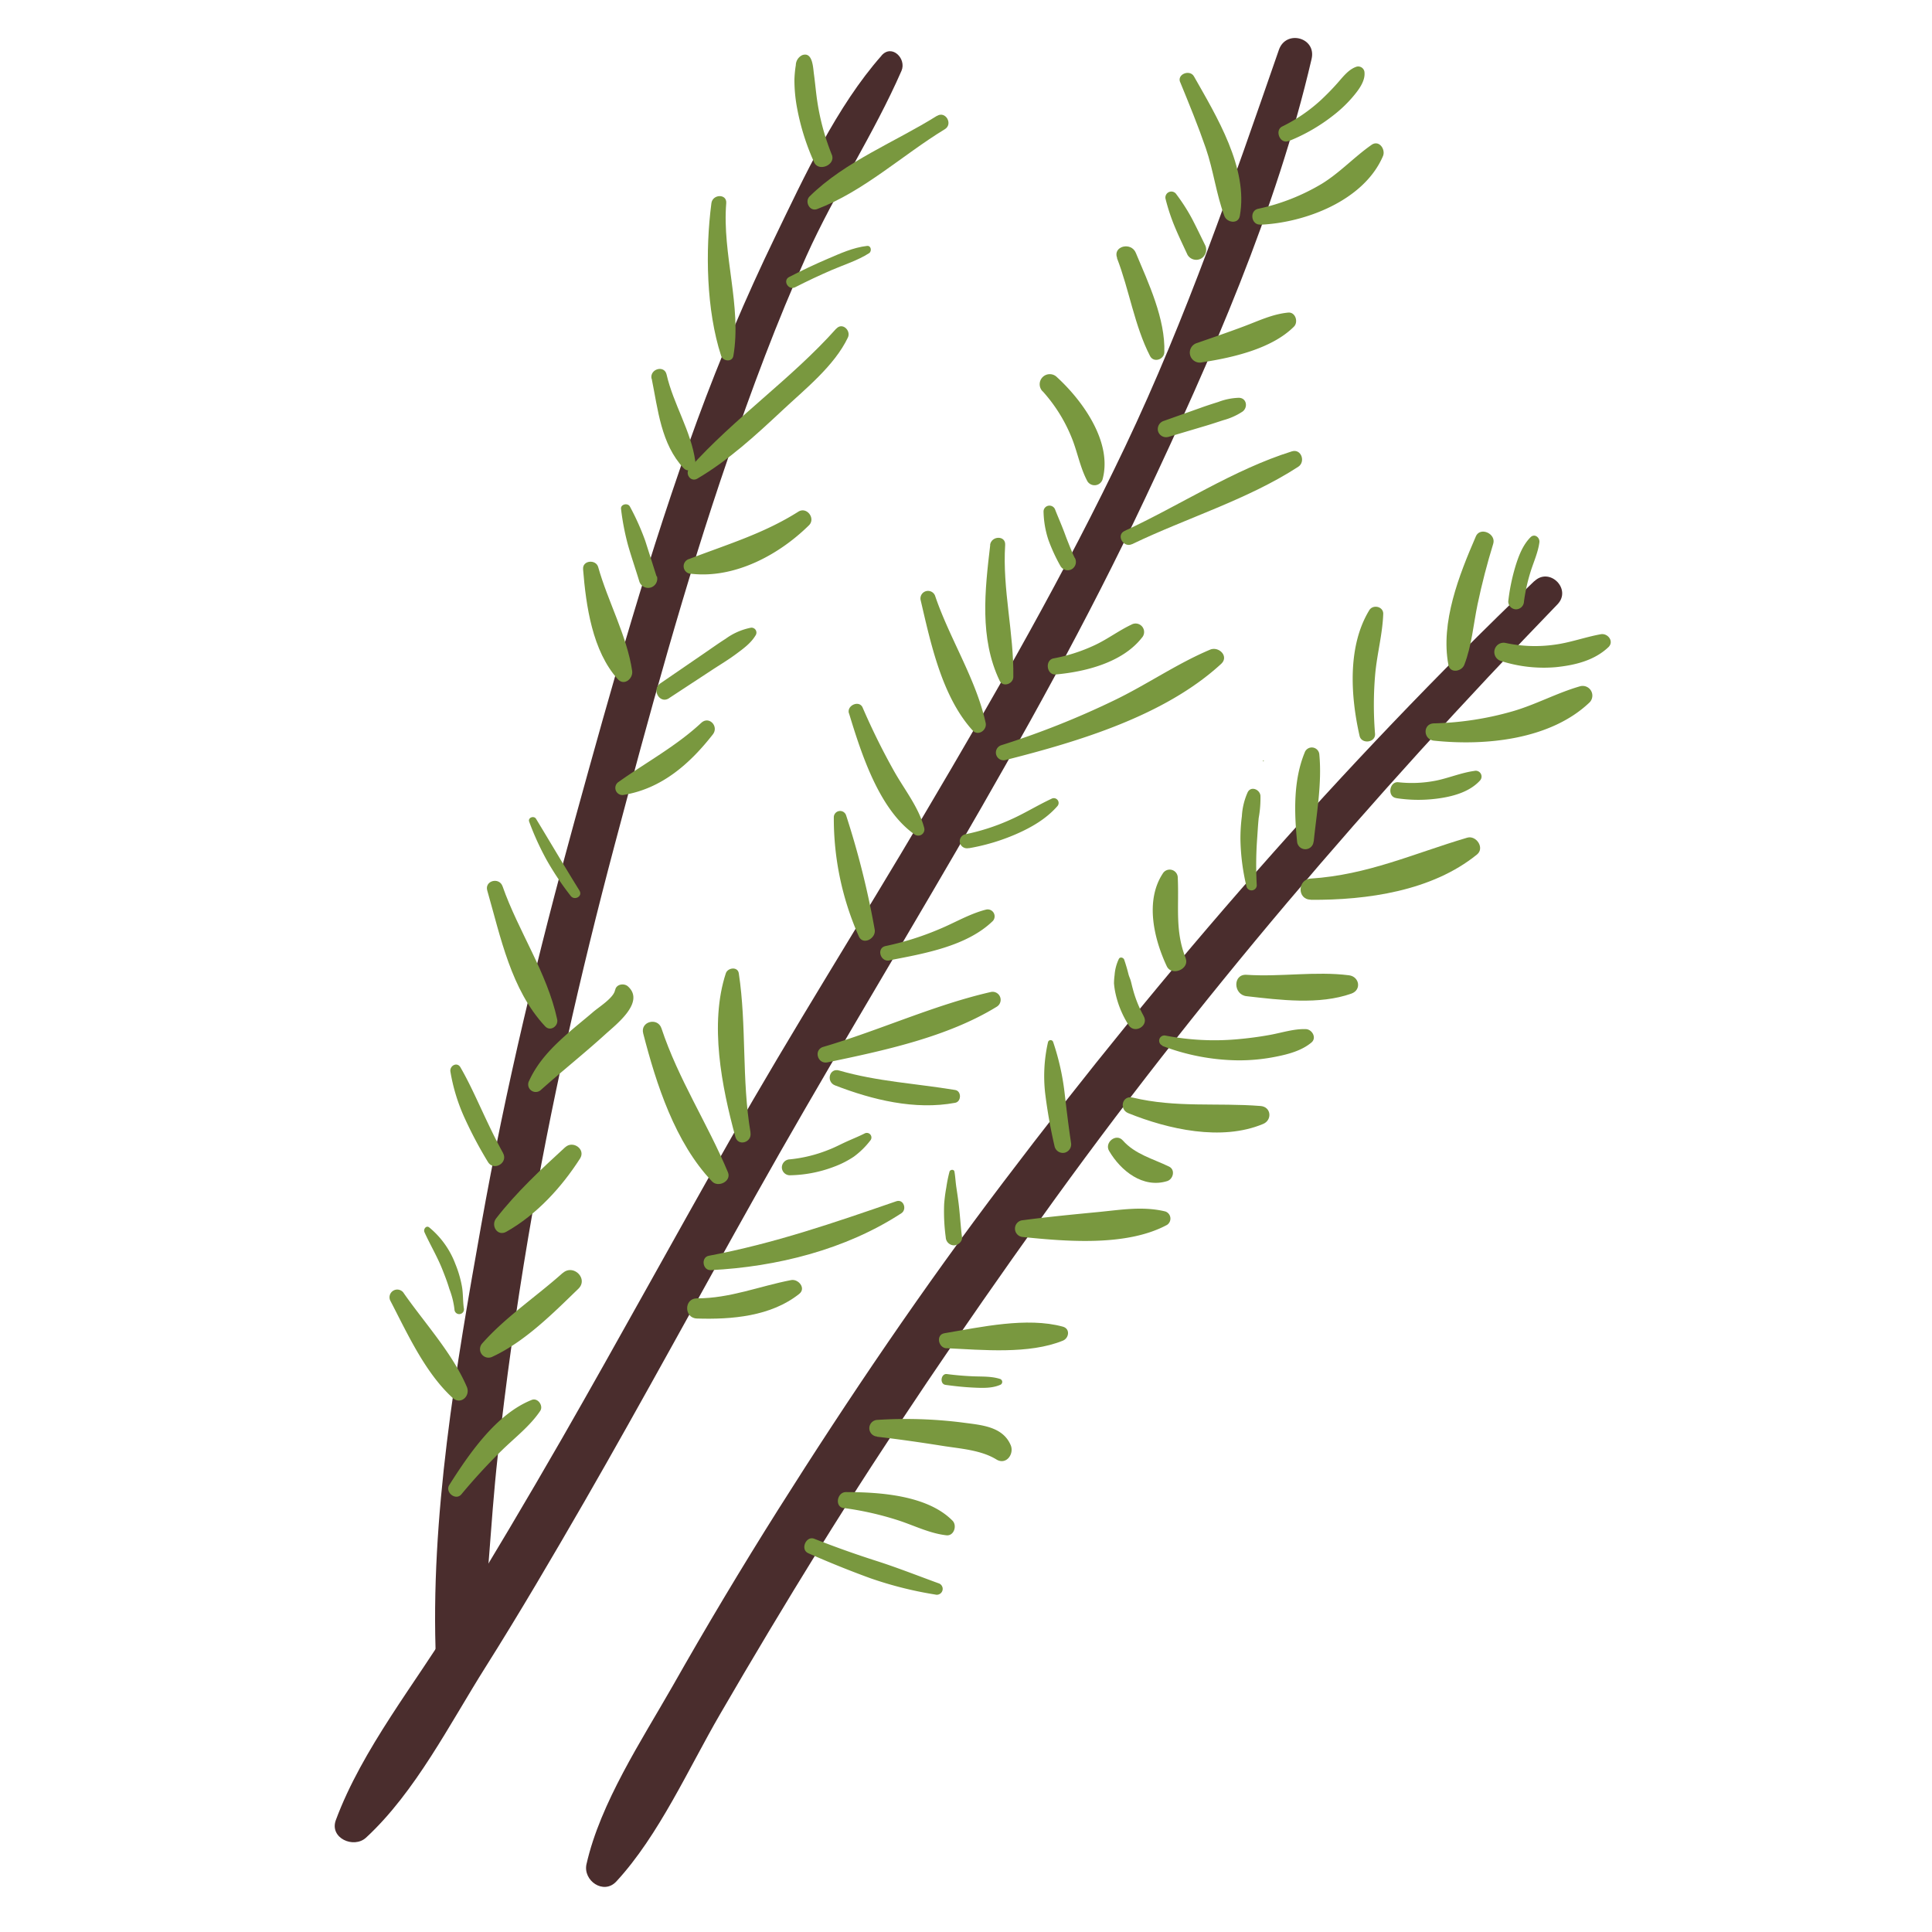 <svg xmlns="http://www.w3.org/2000/svg" viewBox="0 0 512 512"><defs><style>.thymecls-1{fill:none;}.thymecls-2{fill:#4a2d2d;}.thymecls-3{fill:#79983f;}</style></defs><g id="Capa_2" data-name="Capa 2"><g id="bocetos"><rect class="thymecls-1" width="512" height="512"/><path class="thymecls-2" d="M233.62,14.74c-11.92,13.49-20.46,32-28.26,48.14q-11.48,23.74-20.6,48.56c-12.7,34.7-22.62,70.31-32.44,105.9-9.76,35.36-18.33,71-24.77,107.18-6.67,37.49-13.66,77.72-12,115.89.26,6,10.2,8.13,11.13,1.51,2.6-18.58,3.16-37.45,5.23-56.1q3.19-29,8.07-57.88c5.91-35,13.77-69.61,22.87-103.89,9.16-34.47,18.52-69,30.12-102.72,6.22-18.11,12.9-36.1,20.77-53.56,7.54-16.74,17.85-32.26,25.16-49,1.4-3.19-2.52-7.19-5.27-4.07Z"/><path class="thymecls-2" d="M338.92,13.21c-12.38,35.66-24.5,71-40.75,105.17-15.89,33.4-34.24,65.35-53.05,97.16C228,244.55,210,273,193.33,302.32c-14.92,26.23-29.38,52.72-44.4,78.9q-13.8,24-28.28,47.64C110.17,446,96,463.49,89,482.35c-1.75,4.75,4.73,7.64,8,4.65,13.08-12.07,22.2-30.2,31.64-45.16,9.12-14.46,17.76-29.23,26.29-44,15.42-26.78,30.14-54,45.26-80.91,34.56-61.61,73-120.62,103.18-184.65C321,94.91,338.22,55.94,347.59,15.6c1.31-5.67-6.78-7.83-8.67-2.39Z"/><path class="thymecls-2" d="M406.61,154C355.46,203,308.74,256.69,266,313.13c-21.25,28-41,57.17-59.78,86.93q-14.55,23.08-28,46.82C170,461.28,159.1,477.8,155.43,494c-1,4.38,4.55,8.25,7.91,4.6,11.25-12.17,19.16-30,27.47-44.3q12.76-22,26.17-43.68c18.52-29.9,38.31-58.95,58.76-87.56,41.37-57.86,87.58-111.78,137-162.9,3.88-4-2.09-10-6.12-6.13Z"/><path class="thymecls-3" d="M248.28,30.71c-11.05,6.93-24.35,12.07-33.74,21.35-1.35,1.33,0,4.08,2,3.35,12.36-4.69,22.67-14.36,33.85-21.17,2.25-1.37.17-4.93-2.06-3.53Z"/><path class="thymecls-3" d="M188.53,53.85c-1.64,12.57-1.37,28.31,2.58,40.46.47,1.45,2.94,1.75,3.24,0,2.26-13.12-3-27-1.89-40.46.21-2.56-3.61-2.44-3.93,0Z"/><path class="thymecls-3" d="M221.64,87.06c-11.94,13.39-27,23.67-38.94,37.05-1.28,1.43.34,3.78,2.11,2.73,8.31-4.91,15.42-11.45,22.43-18,6-5.64,13.85-11.82,17.46-19.39.88-1.86-1.49-4.11-3.06-2.35Z"/><path class="thymecls-3" d="M172.7,100.32c1.67,8.21,2.47,17.33,8.45,23.73,1.41,1.51,3.34-.14,3.11-1.81-1.09-8-5.82-15.14-7.61-23-.59-2.58-4.47-1.48-4,1.08Z"/><path class="thymecls-3" d="M211.58,135.59c-9.18,5.82-18.87,8.68-28.89,12.53a2,2,0,0,0,.54,3.94c11.49,1.29,23.19-5,31.15-12.85,1.83-1.81-.55-5-2.8-3.62Z"/><path class="thymecls-3" d="M154.52,150.84c.78,9.68,2.45,21.69,9.22,29.17,1.68,1.86,4.08-.19,3.79-2.2-1.36-9.25-6.46-18.47-9-27.52-.6-2.14-4.21-1.82-4,.55Z"/><path class="thymecls-3" d="M185.84,191.56c-6.56,6.13-14.6,10.46-21.88,15.64a1.89,1.89,0,0,0,1.45,3.44c10-1.7,17.4-8.22,23.49-16,1.68-2.15-1-5-3.06-3.07Z"/><path class="thymecls-3" d="M129.13,236c3.54,12.32,6.3,26.31,15.35,36,1.37,1.47,3.56-.09,3.18-1.85-2.65-12.35-10.31-23.38-14.47-35.26-.88-2.53-4.82-1.52-4.06,1.12Z"/><path class="thymecls-3" d="M163,262.35c-.33,2.14-4.51,4.65-6,6-2.18,1.87-4.44,3.65-6.59,5.55-4.13,3.65-7.85,7.42-10.17,12.49a2,2,0,0,0,3.14,2.42c5.62-5,11.53-9.7,17.1-14.77,2.81-2.55,10.48-8.42,6-12.57-1-1-3.19-.72-3.45.91Z"/><path class="thymecls-3" d="M149.81,304c-6.42,5.87-13,12-18.33,18.89-1.48,1.9.33,4.88,2.72,3.53,8-4.52,14.59-11.72,19.52-19.4,1.57-2.46-1.89-4.87-3.91-3Z"/><path class="thymecls-3" d="M103.51,344.83c4.5,8.66,9.13,18.91,16.42,25.6,2.13,2,4.83-.48,3.78-2.91-3.83-8.92-11.13-16.84-16.67-24.76a2,2,0,0,0-3.53,2.07Z"/><path class="thymecls-3" d="M149.13,337.34C142.18,343.56,134,349,127.81,356a2.26,2.26,0,0,0,2.72,3.53c8.61-4,16-11.47,22.75-18,2.72-2.66-1.36-6.66-4.15-4.15Z"/><path class="thymecls-3" d="M122.28,396a154.44,154.44,0,0,1,10.61-11.54c3.47-3.41,7.54-6.49,10.27-10.55.91-1.36-.63-3.56-2.24-2.92-9.41,3.74-16.61,14.29-21.85,22.54-1.22,1.92,1.71,4.28,3.21,2.47Z"/><path class="thymecls-3" d="M170.45,273.84c3.46,13.45,8.47,29,18.27,39.27,1.62,1.69,5.19-.06,4.19-2.45-5.44-13-13.12-24.61-17.62-38.15-1-3-5.65-1.82-4.84,1.33Z"/><path class="thymecls-3" d="M198.9,300.16c-2.38-14.09-1-28.26-3.11-42.22-.28-1.87-2.95-1.51-3.44,0-4.38,13.4-1.09,30.06,2.53,43.33.72,2.64,4.45,1.49,4-1.11Z"/><path class="thymecls-3" d="M219.32,281.53c14.9-3.11,31.73-6.68,44.85-14.75a2.13,2.13,0,0,0-1.63-3.88c-15,3.43-29.54,10.19-44.35,14.53-2.64.78-1.54,4.66,1.13,4.1Z"/><path class="thymecls-3" d="M221.28,287.63c9.91,3.84,21.23,6.62,31.86,4.62,1.66-.31,1.7-3.11,0-3.39-10.38-1.72-20.59-2.23-30.78-5.17-2.58-.75-3.49,3-1.08,3.94Z"/><path class="thymecls-3" d="M235.76,254.48c9.08-1.75,20.51-3.72,27.38-10.44a1.84,1.84,0,0,0-1.77-3c-4.38,1.1-8.32,3.49-12.48,5.21a76.63,76.63,0,0,1-14.19,4.46c-2.5.51-1.43,4.31,1.06,3.82Z"/><path class="thymecls-3" d="M231.8,246.32a224.73,224.73,0,0,0-7.57-30.24,1.67,1.67,0,0,0-3.26.44,76.92,76.92,0,0,0,6.61,31.58c1.09,2.55,4.66.6,4.22-1.78Z"/><path class="thymecls-3" d="M225,189.05c3.24,10.63,8,25.66,17.55,32.2a1.64,1.64,0,0,0,2.38-1.83c-1.45-5.49-5.24-10.16-8-15.07a181.31,181.31,0,0,1-8.32-16.83c-.89-2.07-4.28-.59-3.63,1.53Z"/><path class="thymecls-3" d="M266.51,201.41c19.29-4.9,42.1-11.68,57.09-25.46,2.19-2-.6-4.76-2.92-3.78-8.87,3.74-16.91,9.37-25.62,13.53a223.2,223.2,0,0,1-29.64,11.77,2,2,0,0,0,1.09,3.94Z"/><path class="thymecls-3" d="M279.79,178.74c7.89-.72,17.64-3.15,22.79-9.7a2.25,2.25,0,0,0-2.72-3.52c-3.31,1.56-6.25,3.79-9.57,5.37a45,45,0,0,1-11.08,3.59c-2.37.45-1.86,4.48.58,4.26Z"/><path class="thymecls-3" d="M262.42,144.42c-1.41,12-2.9,24.71,2.5,36,.87,1.81,3.59.83,3.62-1,.18-11.67-2.92-23.24-2.16-35,.17-2.59-3.67-2.47-4,0Z"/><path class="thymecls-3" d="M244,159.12c2.67,11.44,5.64,25.51,13.76,34.46,1.47,1.61,3.87-.12,3.45-2-2.5-11.5-9.53-22.33-13.34-33.51a2,2,0,0,0-3.87,1.06Z"/><path class="thymecls-3" d="M276.34,103.72a41.47,41.47,0,0,1,7.58,12.07c1.61,3.86,2.28,8.08,4.27,11.78a2.23,2.23,0,0,0,4-.53c2.68-9.85-5.26-20.84-12.1-27.1a2.67,2.67,0,0,0-3.78,3.78Z"/><path class="thymecls-3" d="M300.06,144.19c14.38-6.92,30.6-11.79,44-20.5,2-1.32.79-4.86-1.72-4.07-15.43,4.84-29.66,14.32-44.31,21.08-2.35,1.08-.31,4.62,2,3.49Z"/><path class="thymecls-3" d="M318.67,96c7.93-1.21,18.38-3.57,24.23-9.43,1.24-1.24.41-3.93-1.54-3.73-4.15.41-7.7,2.14-11.56,3.59-4.15,1.57-8.37,3-12.54,4.46A2.65,2.65,0,0,0,318.67,96Z"/><path class="thymecls-3" d="M296,68.37c3.25,8.38,4.66,18,8.78,26,1,1.86,3.72.89,3.78-1C308.86,84.53,304.35,75,301,67c-1.25-3-6.16-1.76-4.95,1.37Z"/><path class="thymecls-3" d="M312.75,21.74c2.37,5.78,4.75,11.59,6.79,17.5s2.76,12.16,4.93,18c.66,1.77,3.68,2.26,4.09,0,2.34-12.62-6.2-26.48-12.15-37-1.08-1.91-4.55-.6-3.66,1.55Z"/><path class="thymecls-3" d="M334,59.55c11.88-.51,27.46-6.39,32.5-18.18.75-1.75-1-4.36-3-3-4.62,3.23-8.41,7.39-13.25,10.36a55.34,55.34,0,0,1-16.86,6.61c-2.32.52-1.83,4.28.57,4.17Z"/><path class="thymecls-3" d="M188.36,336.6c17.46-.87,35.75-5.44,50.5-15.07,1.57-1,.62-3.86-1.34-3.18-16.59,5.72-32.36,11.18-49.67,14.44-2.15.4-1.67,3.92.51,3.81Z"/><path class="thymecls-3" d="M184.64,349.42c9.25.3,19.68-.56,27.17-6.53,1.87-1.49-.22-4-2.13-3.66-8.56,1.65-16.14,4.84-25,4.85-3.45,0-3.43,5.22,0,5.34Z"/><path class="thymecls-3" d="M348.15,223c.78-7.55,2.2-15.42,1.49-23a2,2,0,0,0-3.9-.53c-3,7.33-2.77,15.81-2,23.54a2.19,2.19,0,0,0,4.37,0Z"/><path class="thymecls-3" d="M364.4,194.46a94.06,94.06,0,0,1,.06-16c.5-5.28,1.92-10.45,2.11-15.74.08-2-2.71-2.63-3.7-1-5.82,9.56-4.95,22.8-2.57,33.3.52,2.26,4.27,1.81,4.1-.55Z"/><path class="thymecls-3" d="M391.1,142.19c-4.42,10.2-9.39,22.76-7.26,34,.44,2.35,3.51,1.79,4.21,0,2-5.12,2.4-10.71,3.53-16.08s2.52-10.75,4.14-16c.83-2.68-3.46-4.62-4.62-1.95Z"/><path class="thymecls-3" d="M380,196.28c13.6,1.44,30.92-.23,41.29-10.17a2.57,2.57,0,0,0-2.48-4.26c-6.13,1.74-11.77,4.86-17.91,6.64A82.6,82.6,0,0,1,380,191.7c-3,.09-2.87,4.27,0,4.58Z"/><path class="thymecls-3" d="M314.23,253.94c-2.91-7.28-1.74-13.78-2.11-21.33a2.14,2.14,0,0,0-4-1.07c-4.71,7.23-2.31,17.26,1.08,24.51,1.29,2.77,6.14.78,5-2.11Z"/><path class="thymecls-3" d="M347.36,238.46c14.9.1,32.11-2.32,44.05-12,2.13-1.72-.18-5.18-2.6-4.46-14.17,4.19-26.37,9.86-41.45,10.83-3.55.23-3.63,5.56,0,5.59Z"/><path class="thymecls-3" d="M330.35,264c8.86,1,19.23,2.35,27.8-.69,2.75-1,2.08-4.51-.65-4.85-8.89-1.13-18.15.48-27.15-.13-3.69-.24-3.55,5.27,0,5.67Z"/><path class="thymecls-3" d="M299,295c10.61,4.28,24.71,7.47,35.71,2.87,2.48-1,2.22-4.55-.65-4.77-11.57-.91-22.36.53-33.92-2.24-2.75-.65-3.64,3.13-1.14,4.14Z"/><path class="thymecls-3" d="M293.92,305c3.1,5.3,9,10,15.4,8,1.6-.51,2.22-3,.5-3.84-4.3-2.09-9-3.25-12.27-6.94-1.77-2-4.93.56-3.63,2.79Z"/><path class="thymecls-3" d="M271.06,327.82c11.61,1.19,27.57,2.54,38.23-3.22a2,2,0,0,0-.46-3.55c-5.91-1.44-11.7-.44-17.67.14-6.72.65-13.41,1.29-20.1,2.18a2.23,2.23,0,0,0,0,4.45Z"/><path class="thymecls-3" d="M250.82,357.29c9.53.44,21.86,1.66,30.85-2,1.65-.67,2-3.16,0-3.71-9.52-2.61-21.78.12-31.38,1.74-2.35.39-1.64,3.87.53,4Z"/><path class="thymecls-3" d="M232.44,380.75c5.84.67,11.68,1.52,17.48,2.44,4.64.73,10.06,1.08,14.13,3.58,2.6,1.59,4.79-1.45,3.79-3.8-2.17-5.06-8-5.33-12.91-6a119,119,0,0,0-22.49-.68,2.21,2.21,0,0,0,0,4.41Z"/><path class="thymecls-3" d="M223.6,399.64a82.65,82.65,0,0,1,14.34,3.23c4.28,1.38,8.39,3.5,12.88,4,2,.21,2.88-2.58,1.61-3.87-6.66-6.76-19.32-7.58-28.25-7.58-2.36,0-3.06,3.91-.58,4.25Z"/><path class="thymecls-3" d="M210.73,76.12q4.82-2.46,9.78-4.6c3.29-1.41,6.76-2.48,9.79-4.41.8-.5.58-2.07-.52-1.94-3.73.43-7.11,2-10.53,3.46s-6.79,3.07-10.11,4.77c-1.81.93-.21,3.64,1.59,2.72Z"/><path class="thymecls-3" d="M220.44,41A62.82,62.82,0,0,1,216.61,27c-.38-2.48-.58-5-.92-7.45-.22-1.61-.32-5.92-3.08-4.94a3,3,0,0,0-1.71,2.66,28.57,28.57,0,0,0-.37,3.92,40.44,40.44,0,0,0,.72,7.53A62.55,62.55,0,0,0,215.75,43c1.16,2.63,5.79.72,4.69-2Z"/><path class="thymecls-3" d="M174,152.76c-1-3.15-2-6.31-3-9.43a65.48,65.48,0,0,0-4.07-9.09c-.55-1.05-2.51-.63-2.35.63a66.6,66.6,0,0,0,1.88,9.71c.91,3.17,2,6.31,2.95,9.45a2.45,2.45,0,0,0,3,1.68,2.43,2.43,0,0,0,1.68-3Z"/><path class="thymecls-3" d="M177.34,185l11.95-7.84c2-1.28,4-2.51,5.85-3.89s3.9-2.83,5.16-5a1.3,1.3,0,0,0-1.45-1.89,16.92,16.92,0,0,0-6.56,2.91c-1.91,1.21-3.76,2.54-5.63,3.82L175,181.1c-2.4,1.64-.17,5.56,2.3,3.94Z"/><path class="thymecls-3" d="M153.56,236c-3.91-6.28-7.66-12.68-11.5-19-.56-.93-2.22-.33-1.82.76A73.65,73.65,0,0,0,144.92,228a77.05,77.05,0,0,0,6.3,9.4c1,1.35,3.29.16,2.34-1.37Z"/><path class="thymecls-3" d="M133.31,305.55c-2.06-3.72-3.86-7.55-5.66-11.41s-3.54-7.68-5.63-11.29c-.89-1.53-2.89-.42-2.66,1.12a49,49,0,0,0,3.86,12.51,109.42,109.42,0,0,0,6.07,11.42c1.53,2.58,5.47.28,4-2.35Z"/><path class="thymecls-3" d="M122.92,346.66c-.29-2-.15-4-.55-6a29.29,29.29,0,0,0-1.71-5.73,23,23,0,0,0-6.92-9.66c-.82-.62-1.59.53-1.26,1.26,1.51,3.33,3.4,6.48,4.75,9.89.67,1.69,1.34,3.4,1.85,5.15a22,22,0,0,1,1.36,5.45,1.26,1.26,0,1,0,2.48-.34Z"/><path class="thymecls-3" d="M284.83,147.88c-.25-.53-.49-1-.72-1.58s-.29-.69-.53-1.28c-.44-1.1-.89-2.2-1.3-3.33-.83-2.29-1.75-4.33-2.63-6.56a1.6,1.6,0,0,0-1.73-1.12,1.56,1.56,0,0,0-1.37,1.54,25.44,25.44,0,0,0,1.28,7.5,45.57,45.57,0,0,0,3.23,7,2.22,2.22,0,0,0,3,.78,2.24,2.24,0,0,0,.78-3Z"/><path class="thymecls-3" d="M309.62,115.79l9.88-2.94c1.59-.47,3.16-1,4.74-1.51a17.43,17.43,0,0,0,5.05-2.27c1.49-1.1,1.1-3.64-1-3.65a16.59,16.59,0,0,0-5.39,1.09c-1.58.5-3.16,1-4.72,1.57l-9.75,3.46a2.27,2.27,0,0,0-1.54,2.71,2.23,2.23,0,0,0,2.72,1.54Z"/><path class="thymecls-3" d="M319.31,64.84c-1.12-2.29-2.23-4.6-3.41-6.87a50.06,50.06,0,0,0-4.13-6.45,1.58,1.58,0,0,0-2.88,1.21,52.06,52.06,0,0,0,2.57,7.68c1,2.39,2.15,4.75,3.25,7.13a2.68,2.68,0,0,0,3.65.95,2.74,2.74,0,0,0,.95-3.65Z"/><path class="thymecls-3" d="M341.45,37.42a47.92,47.92,0,0,0,12.09-7,34.18,34.18,0,0,0,4.85-4.62c1.48-1.73,3.41-4.15,3.22-6.54a1.67,1.67,0,0,0-2.09-1.59c-2.1.68-3.58,2.65-5,4.26s-2.91,3.13-4.46,4.58a43.17,43.17,0,0,1-10.24,7c-2.1,1-.61,4.75,1.63,3.86Z"/><path class="thymecls-3" d="M256.74,224.79A54.34,54.34,0,0,0,269.39,221c4-1.76,7.87-4,10.78-7.31a1.27,1.27,0,0,0-1.53-2c-3.78,1.76-7.33,4-11.15,5.66a56.35,56.35,0,0,1-11.76,3.76,1.9,1.9,0,0,0-1.32,2.32,1.93,1.93,0,0,0,2.33,1.32Z"/><path class="thymecls-3" d="M209.29,311.46a34.32,34.32,0,0,0,11.65-2.23,25.25,25.25,0,0,0,5.29-2.67,21.51,21.51,0,0,0,4.39-4.29,1.22,1.22,0,0,0-1.47-1.9c-1.64.83-3.35,1.5-5,2.26s-3,1.49-4.61,2.1a37.29,37.29,0,0,1-10.23,2.51,2.17,2.17,0,0,0-2.11,2.11,2.12,2.12,0,0,0,2.11,2.11Z"/><path class="thymecls-3" d="M283.82,302.75c-.67-4.44-1.2-8.91-1.72-13.37a65.64,65.64,0,0,0-3-13.23.71.71,0,0,0-1.36,0A40.49,40.49,0,0,0,277,289.9a136.17,136.17,0,0,0,2.5,14,2.26,2.26,0,0,0,2.74,1.56,2.29,2.29,0,0,0,1.56-2.75Z"/><path class="thymecls-3" d="M303.08,269.24a31.28,31.28,0,0,1-2.89-7.25c-.19-.66-.33-1.34-.51-2s-.46-1.17-.62-1.81c-.33-1.31-.7-2.59-1.14-3.86-.2-.57-1.11-.83-1.42-.18a11.9,11.9,0,0,0-1.12,4.26,18.23,18.23,0,0,0-.16,2.2,19.78,19.78,0,0,0,.37,2.53,25.91,25.91,0,0,0,3.47,8.47c1.55,2.56,5.53.25,4-2.35Z"/><path class="thymecls-3" d="M333.06,234.67a96.42,96.42,0,0,1,.06-11.9c.15-2,.24-4,.45-6a29.23,29.23,0,0,0,.46-5.9c-.15-1.64-2.48-2.66-3.38-.92a17.88,17.88,0,0,0-1.54,6.37,45.58,45.58,0,0,0-.38,6.18,57.25,57.25,0,0,0,1.62,12.5,1.39,1.39,0,0,0,2.71-.37Z"/><path class="thymecls-3" d="M334.84,201.76a.11.11,0,0,0,0-.21.11.11,0,1,0,0,.21Z"/><path class="thymecls-3" d="M370,211.51a38.39,38.39,0,0,0,11.77,0c3.73-.57,7.81-1.78,10.43-4.65a1.54,1.54,0,0,0-1.48-2.56c-3.43.47-6.67,1.84-10.05,2.55a32.92,32.92,0,0,1-10.1.45c-2.37-.25-3,3.82-.57,4.19Z"/><path class="thymecls-3" d="M308,277.16A58,58,0,0,0,328,281a49.44,49.44,0,0,0,10.29-1c3.22-.64,6.71-1.59,9.25-3.72,1.47-1.22.2-3.49-1.47-3.55-3.1-.12-6.33.94-9.37,1.5s-6,.94-9,1.2a68.32,68.32,0,0,1-18.88-1,1.39,1.39,0,0,0-.73,2.67Z"/><path class="thymecls-3" d="M254.94,327.88c-.37-2.91-.52-5.84-.87-8.76-.18-1.47-.4-2.95-.62-4.42s-.27-2.81-.51-4.2c-.13-.69-1.13-.59-1.31,0a37.63,37.63,0,0,0-.85,4.2,41.09,41.09,0,0,0-.57,4.42,50.38,50.38,0,0,0,.42,8.76,2.22,2.22,0,0,0,2.16,2.15c1.05,0,2.31-1,2.15-2.15Z"/><path class="thymecls-3" d="M250.53,367c2.43.34,4.86.6,7.31.72s5,.23,7.17-.7a.83.83,0,0,0,0-1.59c-2.23-.72-4.71-.6-7-.69s-4.72-.29-7.06-.6c-1.61-.21-2,2.63-.39,2.86Z"/><path class="thymecls-3" d="M214.18,411.61c5.41,2.38,10.88,4.6,16.43,6.62a100.28,100.28,0,0,0,17.24,4.34,1.55,1.55,0,0,0,.83-3c-5.49-2-10.91-4.15-16.48-5.93s-11-3.72-16.41-5.85c-2.18-.86-3.77,2.86-1.61,3.81Z"/><path class="thymecls-3" d="M403.87,159.39a47.33,47.33,0,0,1,1.72-7.79c.8-2.59,2-5.16,2.36-7.85.18-1.3-1.27-2.46-2.35-1.37-2.14,2.14-3.26,5.25-4.11,8.09a53.19,53.19,0,0,0-1.79,8.92,2.1,2.1,0,0,0,2.08,2.09,2.14,2.14,0,0,0,2.09-2.09Z"/><path class="thymecls-3" d="M397.74,175.16a37.13,37.13,0,0,0,14.54,1.65c5-.51,10.15-1.71,13.94-5.28,1.62-1.52-.11-3.79-2-3.45-4.16.75-8.18,2.26-12.39,2.79a37.08,37.08,0,0,1-12.78-.47,2.47,2.47,0,0,0-1.31,4.76Z"/></g></g></svg>